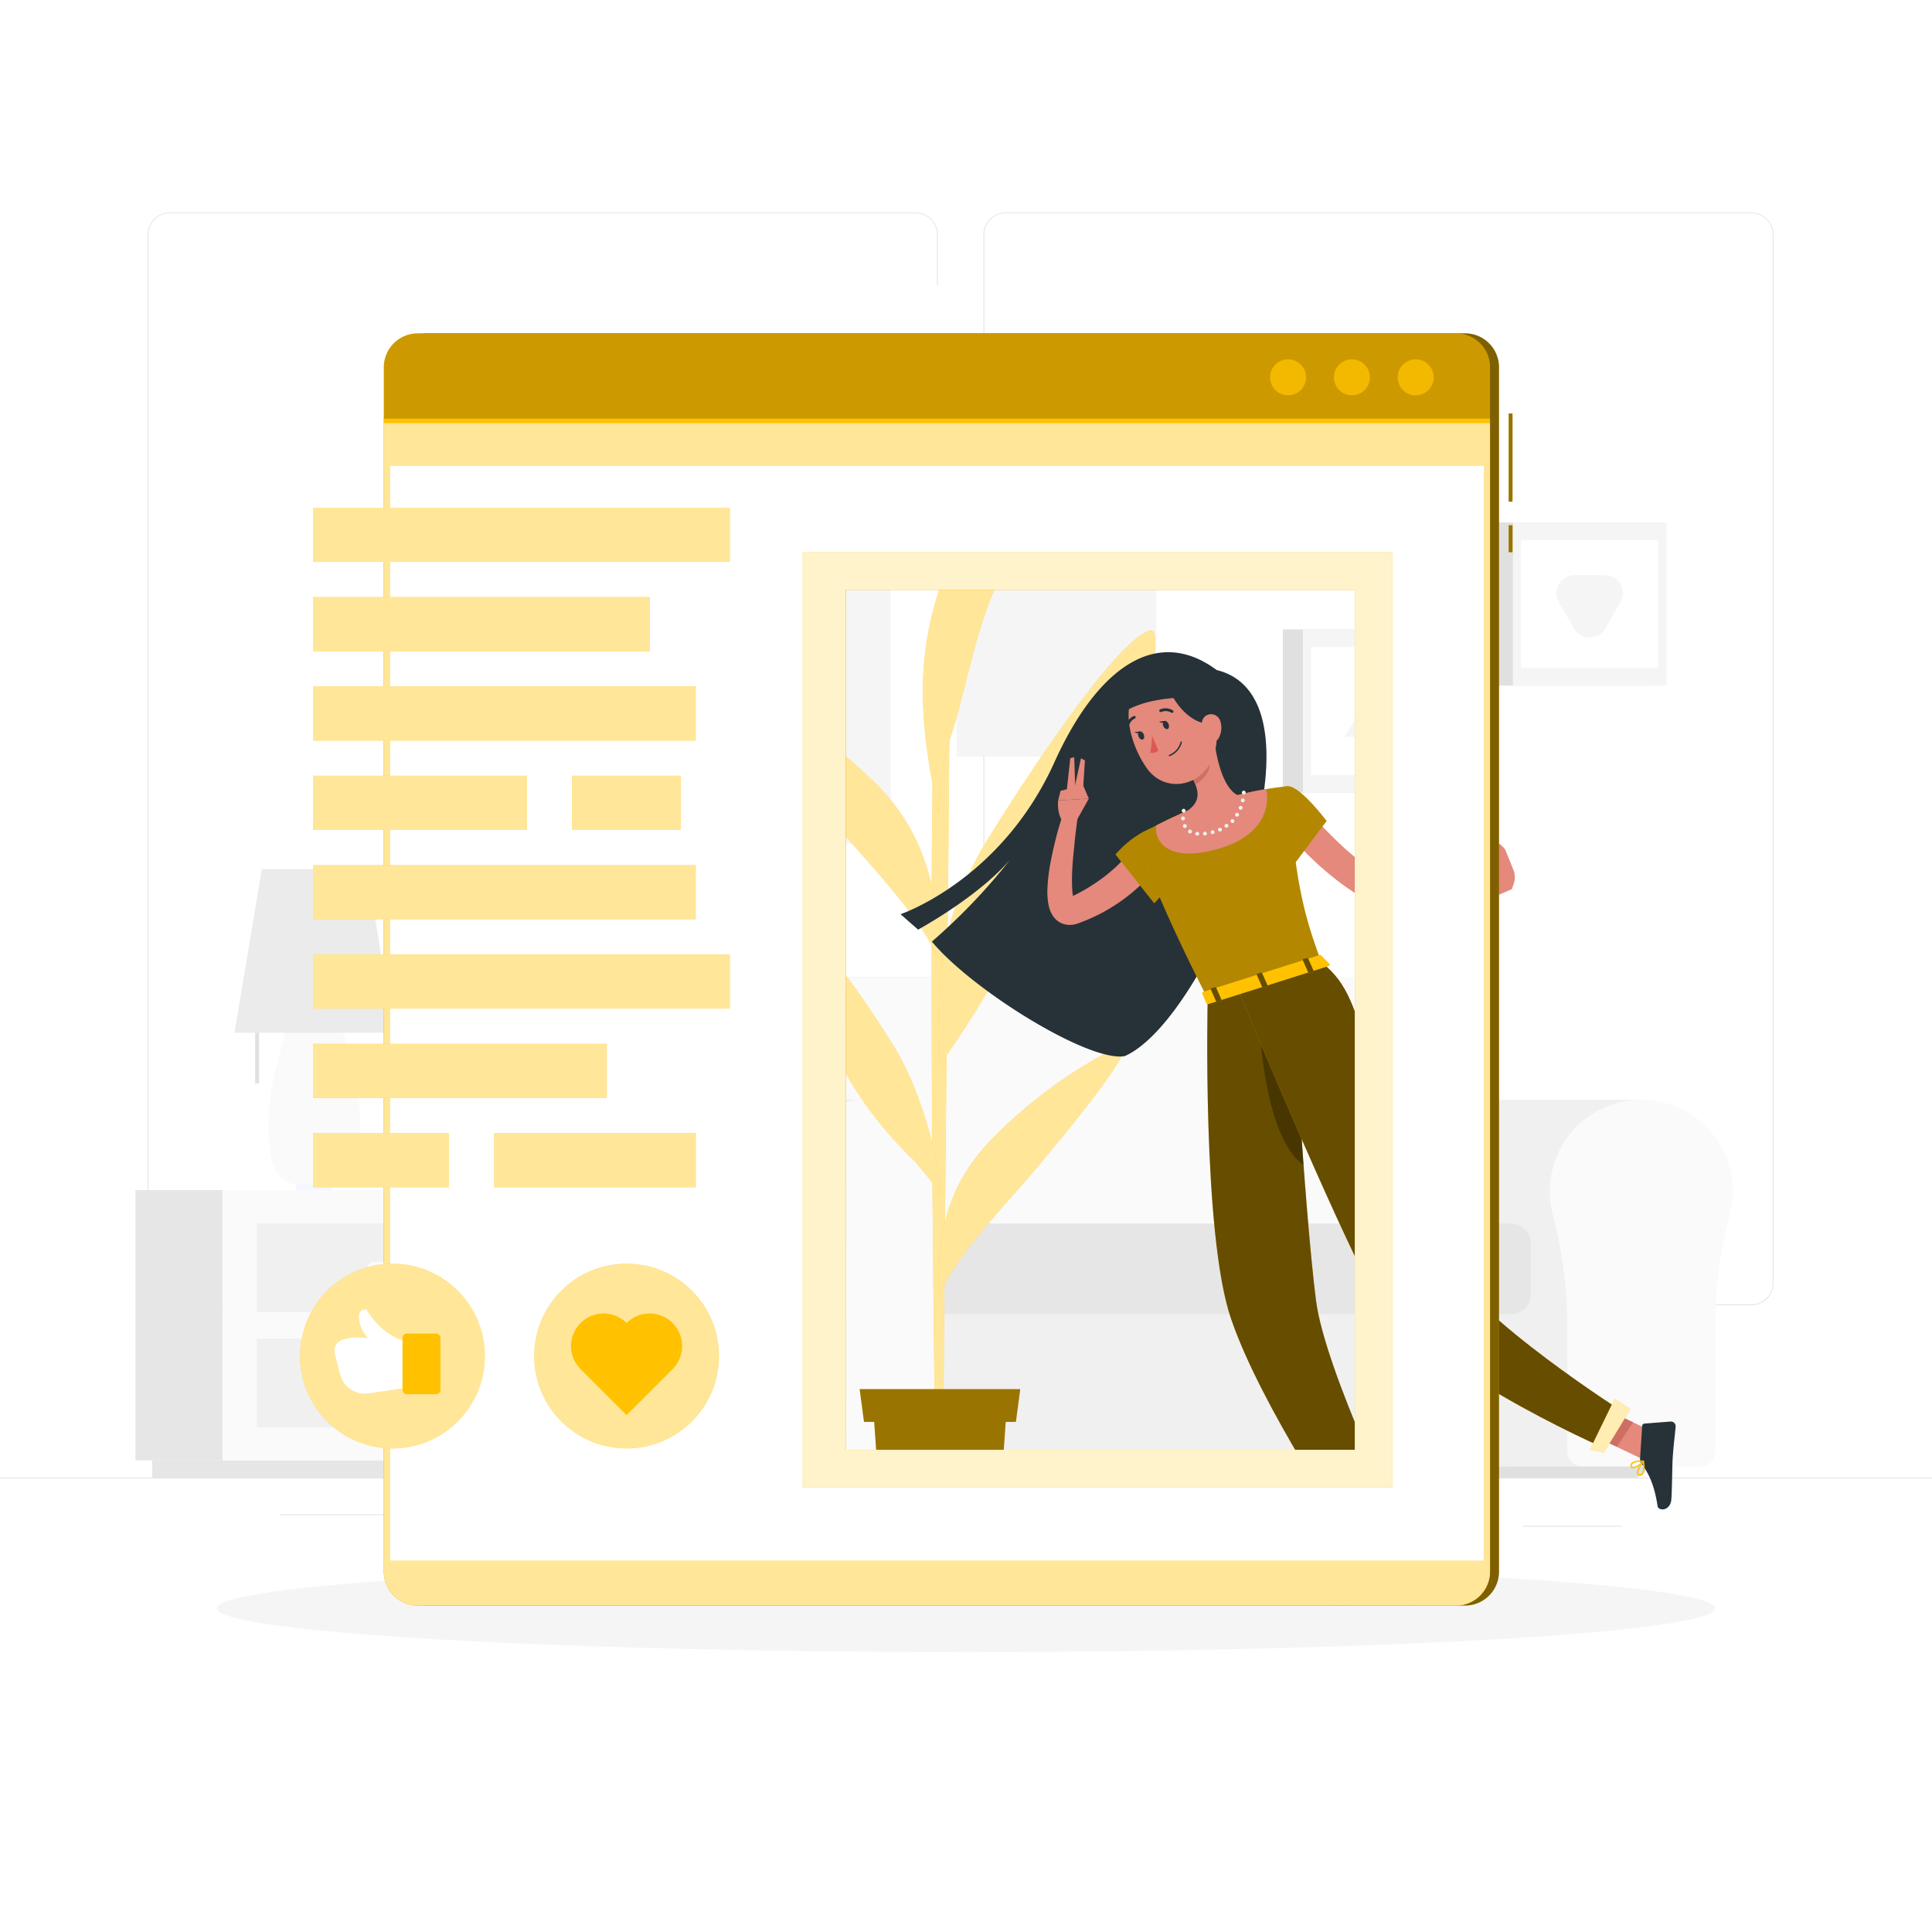 <svg class="animated" id="freepik_stories-blog-post" xmlns="http://www.w3.org/2000/svg" viewBox="0 0 500 500" version="1.1" xmlns:xlink="http://www.w3.org/1999/xlink" xmlns:svgjs="http://svgjs.com/svgjs"><style>svg#freepik_stories-blog-post:not(.animated) .animable {opacity: 0;}svg#freepik_stories-blog-post.animated #freepik--background-complete--inject-104 {animation: 1.5s Infinite  linear floating;animation-delay: 0s;}svg#freepik_stories-blog-post.animated #freepik--Plant--inject-104 {animation: 1.5s Infinite  linear heartbeat;animation-delay: 0s;}svg#freepik_stories-blog-post.animated #freepik--Character--inject-104 {animation: 1.5s Infinite  linear wind;animation-delay: 0s;}            @keyframes floating {                0% {                    opacity: 1;                    transform: translateY(0px);                }                50% {                    transform: translateY(-10px);                }                100% {                    opacity: 1;                    transform: translateY(0px);                }            }                    @keyframes heartbeat {                0% {                    transform: scale(1);                }                10% {                    transform: scale(1.1);                }                30% {                    transform: scale(1);                }                40% {                    transform: scale(1);                }                50% {                    transform: scale(1.1);                }                60% {                    transform: scale(1);                }                100% {                    transform: scale(1);                }            }                    @keyframes wind {                0% {                    transform: rotate( 0deg );                }                25% {                    transform: rotate( 1deg );                }                75% {                    transform: rotate( -1deg );                }            }        </style><g id="freepik--background-complete--inject-104" class="animable" style="transform-origin: 250px 225.35px;"><rect y="382.4" width="500" height="0.25" style="fill: rgb(230, 230, 230); transform-origin: 250px 382.525px;" id="eliw69nxjqene" class="animable"></rect><rect x="72.44" y="391.89" width="34.4" height="0.25" style="fill: rgb(230, 230, 230); transform-origin: 89.64px 392.015px;" id="eljova6objrh9" class="animable"></rect><rect x="287.94" y="393.67" width="10.28" height="0.25" style="fill: rgb(230, 230, 230); transform-origin: 293.08px 393.795px;" id="elamde6bhm2jd" class="animable"></rect><rect x="117.3" y="395.45" width="19.36" height="0.25" style="fill: rgb(230, 230, 230); transform-origin: 126.98px 395.575px;" id="elw2j2fpsefu" class="animable"></rect><rect x="394.11" y="394.86" width="25.68" height="0.25" style="fill: rgb(230, 230, 230); transform-origin: 406.95px 394.985px;" id="el84cl1wq9ux5" class="animable"></rect><rect x="359.06" y="391.31" width="17.54" height="0.25" style="fill: rgb(230, 230, 230); transform-origin: 367.83px 391.435px;" id="el4q8fu053wg3" class="animable"></rect><rect x="179.81" y="390.91" width="93.68" height="0.25" style="fill: rgb(230, 230, 230); transform-origin: 226.65px 391.035px;" id="elhi9zdexobge" class="animable"></rect><path d="M237,337.8H43.91a5.71,5.71,0,0,1-5.7-5.71V60.66A5.71,5.71,0,0,1,43.91,55H237a5.71,5.71,0,0,1,5.71,5.71V332.09A5.71,5.71,0,0,1,237,337.8ZM43.91,55.2a5.46,5.46,0,0,0-5.45,5.46V332.09a5.46,5.46,0,0,0,5.45,5.46H237a5.47,5.47,0,0,0,5.46-5.46V60.66A5.47,5.47,0,0,0,237,55.2Z" style="fill: rgb(230, 230, 230); transform-origin: 140.46px 196.4px;" id="elcmitlbedxxv" class="animable"></path><path d="M453.31,337.8H260.21a5.72,5.72,0,0,1-5.71-5.71V60.66A5.72,5.72,0,0,1,260.21,55h193.1A5.71,5.71,0,0,1,459,60.66V332.09A5.71,5.71,0,0,1,453.31,337.8ZM260.21,55.2a5.47,5.47,0,0,0-5.46,5.46V332.09a5.47,5.47,0,0,0,5.46,5.46h193.1a5.47,5.47,0,0,0,5.46-5.46V60.66a5.47,5.47,0,0,0-5.46-5.46Z" style="fill: rgb(230, 230, 230); transform-origin: 356.75px 196.4px;" id="el4i5o18sx6uo" class="animable"></path><path d="M343.82,284.61h0c-.55,0-1.1,0-1.66.05A23.68,23.68,0,0,0,321,314.44a118.6,118.6,0,0,1,3.71,30.84v30.28a4,4,0,0,0,4,4h96.11V284.61Z" style="fill: rgb(240, 240, 240); transform-origin: 372.502px 332.085px;" id="el3j12yj03cf4" class="animable"></path><path d="M448.43,308.28a23.67,23.67,0,0,0-47.29-1.54,23.37,23.37,0,0,0,.76,7.7,118.6,118.6,0,0,1,3.71,30.84v30.28a4,4,0,0,0,4,4h30.35a4,4,0,0,0,4-4V343.5a108.19,108.19,0,0,1,3.66-28.89A23.65,23.65,0,0,0,448.43,308.28Z" style="fill: rgb(250, 250, 250); transform-origin: 424.758px 332.084px;" id="eltwdsd59xdh" class="animable"></path><rect x="223.13" y="321.9" width="169.01" height="57.63" style="fill: rgb(240, 240, 240); transform-origin: 307.635px 350.715px;" id="elca26ak1cog" class="animable"></rect><path d="M169.75,252.86H332.12A17.92,17.92,0,0,1,350,270.78v64.15a0,0,0,0,1,0,0H151.83a0,0,0,0,1,0,0V270.78A17.92,17.92,0,0,1,169.75,252.86Z" style="fill: rgb(230, 230, 230); transform-origin: 250.915px 293.895px;" id="el2mctmx8nlsp" class="animable"></path><path d="M191.44,252.86h164.1a17.05,17.05,0,0,1,17.05,17.05v65a0,0,0,0,1,0,0H174.39a0,0,0,0,1,0,0v-65A17.05,17.05,0,0,1,191.44,252.86Z" style="fill: rgb(250, 250, 250); transform-origin: 273.49px 293.885px;" id="elhxs706vz1wo" class="animable"></path><path d="M228.78,316.64H391a5.2,5.2,0,0,1,5.2,5.2v13.07a5.2,5.2,0,0,1-5.2,5.2H228.78a1.55,1.55,0,0,1-1.55-1.55V318.19A1.55,1.55,0,0,1,228.78,316.64Z" style="fill: rgb(230, 230, 230); transform-origin: 311.715px 328.375px;" id="el9yut6mh87oa" class="animable"></path><path d="M143.32,284.61h0c-.55,0-1.1,0-1.66.05a23.68,23.68,0,0,0-21.2,29.77,118.6,118.6,0,0,1,3.71,30.84v30.28a4,4,0,0,0,4,4h96.11V284.61Z" style="fill: rgb(240, 240, 240); transform-origin: 171.964px 332.08px;" id="el3dvwzoml4hu" class="animable"></path><path d="M247.93,308.28a23.67,23.67,0,0,0-47.29-1.54,23.37,23.37,0,0,0,.76,7.7,118.6,118.6,0,0,1,3.71,30.84v30.28a4,4,0,0,0,4,4h30.35a4,4,0,0,0,4-4V343.5a108.19,108.19,0,0,1,3.66-28.89A23.65,23.65,0,0,0,247.93,308.28Z" style="fill: rgb(250, 250, 250); transform-origin: 224.258px 332.084px;" id="elytb8j8eva5" class="animable"></path><path d="M423.07,382.41H145a2.88,2.88,0,0,1-2.88-2.88H426A2.88,2.88,0,0,1,423.07,382.41Z" style="fill: rgb(224, 224, 224); transform-origin: 284.06px 380.97px;" id="elmuk8mfzz1pc" class="animable"></path><rect x="119.9" y="112.33" width="171.15" height="83.34" style="fill: rgb(224, 224, 224); transform-origin: 205.475px 154px;" id="eli04cjkmdi7r" class="animable"></rect><rect x="125.62" y="112.33" width="173.65" height="83.34" style="fill: rgb(245, 245, 245); transform-origin: 212.445px 154px;" id="el8nl2h7fglbj" class="animable"></rect><g id="elwy04a764mfl"><rect x="177.34" y="73.75" width="70.21" height="160.51" style="fill: rgb(255, 255, 255); transform-origin: 212.445px 154.005px; transform: rotate(90deg);" class="animable"></rect></g><g id="elerm8fgserti"><rect x="194.35" y="89.57" width="36.17" height="128.87" rx="11.81" style="fill: rgb(245, 245, 245); transform-origin: 212.435px 154.005px; transform: rotate(90deg);" class="animable"></rect></g><rect x="332.01" y="162.89" width="40.77" height="42.24" style="fill: rgb(224, 224, 224); transform-origin: 352.395px 184.01px;" id="elq9i4baxqfjb" class="animable"></rect><rect x="337.2" y="162.89" width="39.74" height="42.24" style="fill: rgb(245, 245, 245); transform-origin: 357.07px 184.01px;" id="el6mrp0hg5xsa" class="animable"></rect><g id="elj15qj4umnei"><rect x="339.28" y="167.47" width="35.59" height="33.08" style="fill: rgb(255, 255, 255); transform-origin: 357.075px 184.01px; transform: rotate(90deg);" class="animable"></rect></g><polygon points="357.07 175.02 348.02 190.69 366.12 190.69 357.07 175.02" style="fill: rgb(245, 245, 245); transform-origin: 357.07px 182.855px;" id="el54dg7otr2iv" class="animable"></polygon><rect x="386.34" y="135.2" width="40.77" height="42.24" style="fill: rgb(224, 224, 224); transform-origin: 406.725px 156.32px;" id="elaawbj9eh1wi" class="animable"></rect><rect x="391.54" y="135.2" width="39.74" height="42.24" style="fill: rgb(245, 245, 245); transform-origin: 411.41px 156.32px;" id="ellrkirdavs6" class="animable"></rect><g id="elgdqpdg58mn6"><rect x="393.61" y="139.78" width="35.59" height="33.08" style="fill: rgb(255, 255, 255); transform-origin: 411.405px 156.32px; transform: rotate(90deg);" class="animable"></rect></g><path d="M415.45,162.67l3.93-6.8a4.67,4.67,0,0,0-4.05-7h-7.85a4.67,4.67,0,0,0-4.05,7l3.93,6.8A4.67,4.67,0,0,0,415.45,162.67Z" style="fill: rgb(245, 245, 245); transform-origin: 411.405px 156.938px;" id="elncr8tc23n6c" class="animable"></path><rect x="35.05" y="308" width="22.57" height="69.97" style="fill: rgb(230, 230, 230); transform-origin: 46.335px 342.985px;" id="elm2w7s638ktj" class="animable"></rect><rect x="39.38" y="377.97" width="111.28" height="4.43" style="fill: rgb(230, 230, 230); transform-origin: 95.02px 380.185px;" id="elqfemec1f7g" class="animable"></rect><g id="elhc26hadhep5"><rect x="57.62" y="308" width="97.38" height="69.97" style="fill: rgb(250, 250, 250); transform-origin: 106.31px 342.985px; transform: rotate(180deg);" class="animable"></rect></g><g id="eljoirbo9a5y9"><rect x="66.49" y="316.61" width="79.64" height="22.95" style="fill: rgb(240, 240, 240); transform-origin: 106.31px 328.085px; transform: rotate(180deg);" class="animable"></rect></g><g id="eleytxy2ve12o"><rect x="66.49" y="346.41" width="79.64" height="22.95" style="fill: rgb(240, 240, 240); transform-origin: 106.31px 357.885px; transform: rotate(180deg);" class="animable"></rect></g><path d="M115.88,329.66H96.74a1.58,1.58,0,0,1-1.57-1.58h0a1.58,1.58,0,0,1,1.57-1.57h19.14a1.58,1.58,0,0,1,1.57,1.57h0A1.58,1.58,0,0,1,115.88,329.66Z" style="fill: rgb(250, 250, 250); transform-origin: 106.31px 328.085px;" id="elmrp6100mjn" class="animable"></path><path d="M115.88,359.45H96.74a1.57,1.57,0,0,1-1.57-1.57h0a1.57,1.57,0,0,1,1.57-1.57h19.14a1.57,1.57,0,0,1,1.57,1.57h0A1.57,1.57,0,0,1,115.88,359.45Z" style="fill: rgb(250, 250, 250); transform-origin: 106.31px 357.88px;" id="el8fnu24y4x5" class="animable"></path><path d="M87.86,256.67h-13c.37,12.6-5.38,19.72-5.38,34.55,0,13.34,3.26,15.84,11.89,15.84s11.89-2.5,11.89-15.84C93.24,276.39,87.48,269.27,87.86,256.67Z" style="fill: rgb(250, 250, 250); transform-origin: 81.37px 281.865px;" id="ell1aorvrb96" class="animable"></path><path d="M76.63,306.58h9.44a0,0,0,0,1,0,0v.8a.62.62,0,0,1-.62.62h-8.2a.62.62,0,0,1-.62-.62v-.8A0,0,0,0,1,76.63,306.58Z" style="fill: rgb(243, 247, 255); transform-origin: 81.35px 307.29px;" id="el3um65rltkf5" class="animable"></path><rect x="66.03" y="261.26" width="1" height="19.13" style="fill: rgb(224, 224, 224); transform-origin: 66.53px 270.825px;" id="ela9i2v741axb" class="animable"></rect><polygon points="102.01 267.28 60.68 267.28 67.77 224.92 94.93 224.92 102.01 267.28" style="fill: rgb(235, 235, 235); transform-origin: 81.345px 246.1px;" id="eln54p04dj7h" class="animable"></polygon></g><g id="freepik--Shadow--inject-104" class="animable" style="transform-origin: 250px 416.24px;"><ellipse cx="250" cy="416.24" rx="193.89" ry="11.32" style="fill: rgb(245, 245, 245); transform-origin: 250px 416.24px;" id="elong9bf0dsqk" class="animable"></ellipse></g><g id="freepik--Plant--inject-104" class="animable animator-active" style="transform-origin: 245.413px 254.464px;"><path d="M242.35,386.62c-.94-32.63-2.14-189.64-.26-206l3.75-4.09s-.09,4.69-.18,17.18c-.39,55.9-1.84,184.57-1.52,192.88Z" style="fill: rgb(255, 193, 0); transform-origin: 243.469px 281.575px;" id="elrbmaaazh2bk" class="animable"></path><g id="ely8pyfdl6orb"><path d="M242.35,386.62c-.94-32.63-2.14-189.64-.26-206l3.75-4.09s-.09,4.69-.18,17.18c-.39,55.9-1.84,184.57-1.52,192.88Z" style="fill: rgb(255, 255, 255); opacity: 0.6; transform-origin: 243.469px 281.575px;" class="animable"></path></g><path d="M257.66,293.8A123.67,123.67,0,0,1,289.12,271c8.63-4.22-14,23.34-22.86,33.61S246.5,326.23,243,335.82C242.3,316.28,246.74,304.67,257.66,293.8Z" style="fill: rgb(255, 193, 0); transform-origin: 266.988px 303.192px;" id="eltbnbuhcm9im" class="animable"></path><g id="elijpbq5zmoff"><path d="M257.66,293.8A123.67,123.67,0,0,1,289.12,271c8.63-4.22-14,23.34-22.86,33.61S246.5,326.23,243,335.82C242.3,316.28,246.74,304.67,257.66,293.8Z" style="fill: rgb(255, 255, 255); opacity: 0.6; transform-origin: 266.988px 303.192px;" class="animable"></path></g><path d="M242.91,210.39c-6.74-29.74-4.66-46.84,2.93-65.17,7.1-17.14,12.64-24.8,20.89-31.29,2.13-1.67-2.66,22.29-10,40.15-5.18,12.6-7.75,29-11.33,38.44C242.91,199,242.91,210.39,242.91,210.39Z" style="fill: rgb(255, 193, 0); transform-origin: 253.039px 162.119px;" id="elyrgff19ljno" class="animable"></path><g id="elstxmitliqmr"><path d="M242.91,210.39c-6.74-29.74-4.66-46.84,2.93-65.17,7.1-17.14,12.64-24.8,20.89-31.29,2.13-1.67-2.66,22.29-10,40.15-5.18,12.6-7.75,29-11.33,38.44C242.91,199,242.91,210.39,242.91,210.39Z" style="fill: rgb(255, 255, 255); opacity: 0.6; transform-origin: 253.039px 162.119px;" class="animable"></path></g><path d="M243.27,275.56c-.74-17.8-1.63-35,11.9-57.61,3.29-5.51,32.4-52,42.45-54.8,4.93-1.36-3.83,34.61-17.29,56.08-10.1,16.09-14.76,20.35-25.81,39.13C250.17,265.76,243.27,275.56,243.27,275.56Z" style="fill: rgb(255, 193, 0); transform-origin: 270.961px 219.336px;" id="el1su4tez4utij" class="animable"></path><g id="elxr7cqjr91z"><path d="M243.27,275.56c-.74-17.8-1.63-35,11.9-57.61,3.29-5.51,32.4-52,42.45-54.8,4.93-1.36-3.83,34.61-17.29,56.08-10.1,16.09-14.76,20.35-25.81,39.13C250.17,265.76,243.27,275.56,243.27,275.56Z" style="fill: rgb(255, 255, 255); opacity: 0.6; transform-origin: 270.961px 219.336px;" class="animable"></path></g><path d="M225.89,202.05c-11.88-11.46-23.53-19-32.16-22.81s14.09,24.7,25,37.08,20.91,23.12,25.19,34.14C242.69,226.85,237.78,213.52,225.89,202.05Z" style="fill: rgb(255, 193, 0); transform-origin: 217.868px 214.676px;" id="elwdr4foipeq" class="animable"></path><g id="el2n2ck9srawg"><path d="M225.89,202.05c-11.88-11.46-23.53-19-32.16-22.81s14.09,24.7,25,37.08,20.91,23.12,25.19,34.14C242.69,226.85,237.78,213.52,225.89,202.05Z" style="fill: rgb(255, 255, 255); opacity: 0.6; transform-origin: 217.868px 214.676px;" class="animable"></path></g><path d="M243.93,309.32C242,295.91,237.6,280.6,230.85,270s-17.14-26.76-25.74-31.13c-2.06-1.05,9.31,31.7,14.82,40.76a98.76,98.76,0,0,0,16.31,20.39C237.7,301.53,243.93,309.32,243.93,309.32Z" style="fill: rgb(255, 193, 0); transform-origin: 224.397px 274.083px;" id="eledjy8ktrfs" class="animable"></path><g id="elqoyqfd2plqi"><path d="M243.93,309.32C242,295.91,237.6,280.6,230.85,270s-17.14-26.76-25.74-31.13c-2.06-1.05,9.31,31.7,14.82,40.76a98.76,98.76,0,0,0,16.31,20.39C237.7,301.53,243.93,309.32,243.93,309.32Z" style="fill: rgb(255, 255, 255); opacity: 0.6; transform-origin: 224.397px 274.083px;" class="animable"></path></g><polygon points="258.38 395.08 228.14 395.08 225.86 362.5 260.66 362.5 258.38 395.08" style="fill: rgb(255, 193, 0); transform-origin: 243.26px 378.79px;" id="elm875bslgeqd" class="animable"></polygon><polygon points="262.91 367.99 223.61 367.99 222.48 359.5 264.04 359.5 262.91 367.99" style="fill: rgb(255, 193, 0); transform-origin: 243.26px 363.745px;" id="elrss0ugrtyta" class="animable"></polygon><g id="elg4fvh8ygfke"><g style="opacity: 0.4; transform-origin: 243.26px 377.29px;" class="animable"><polygon points="258.38 395.08 228.14 395.08 225.86 362.5 260.66 362.5 258.38 395.08" id="elecdyzd9nt8d" class="animable" style="transform-origin: 243.26px 378.79px;"></polygon><polygon points="262.91 367.99 223.61 367.99 222.48 359.5 264.04 359.5 262.91 367.99" id="elpyjfdlhxtak" class="animable" style="transform-origin: 243.26px 363.745px;"></polygon></g></g></g><g id="freepik--Character--inject-104" class="animable" style="transform-origin: 333.361px 292.15px;"><path d="M291.08,273.32c-9.3,1.67-39.64-17.21-49.91-29.64a154.09,154.09,0,0,0,20.16-21.09c-6.66,7.63-17.36,14.4-23.71,18-2.87-2.48-4.55-4-4.55-4s26-8.71,39.82-39.34c10.53-23.31,25.83-35.82,42-23.84C346.33,181.11,313,263.73,291.08,273.32Z" style="fill: rgb(38, 50, 56); transform-origin: 280.415px 221.107px;" id="elz5y2wcs9y6e" class="animable"></path><path d="M300.45,223c-.25.37-.4.59-.6.85l-.55.74c-.38.48-.76.93-1.15,1.38-.79.9-1.59,1.76-2.43,2.58a50.4,50.4,0,0,1-5.4,4.51,48.9,48.9,0,0,1-6,3.64c-1.06.51-2.11,1-3.2,1.45l-1.63.64-.43.17c-.26.08-.48.16-.77.23a5.76,5.76,0,0,1-2,.15,5.27,5.27,0,0,1-2.32-.82,5.58,5.58,0,0,1-1.49-1.51,7.73,7.73,0,0,1-1.07-2.6,17,17,0,0,1-.35-4,44.42,44.42,0,0,1,.76-6.89c.41-2.21.89-4.37,1.43-6.51s1.16-4.24,1.89-6.36l3.75.91c-.27,2.1-.57,4.23-.77,6.35s-.45,4.22-.57,6.31a49.11,49.11,0,0,0-.05,6.05,10.68,10.68,0,0,0,.4,2.45c.09.29.22.48.18.37a1,1,0,0,0-.35-.36,1.73,1.73,0,0,0-.8-.31,1.3,1.3,0,0,0-.4,0s0,0,0,0l.32-.15,1.34-.65c.9-.43,1.76-.93,2.63-1.4a55.38,55.38,0,0,0,4.95-3.31,46.39,46.39,0,0,0,4.45-3.94c.71-.68,1.38-1.4,2-2.13.31-.37.63-.74.92-1.11l.44-.55.36-.46Z" style="fill: rgb(228, 137, 123); transform-origin: 285.751px 225.009px;" id="elsfbgbiobk6" class="animable"></path><path d="M278.55,212.48l3.23-5.79-7.94.48s-.5,3.76,1.68,6.06Z" style="fill: rgb(228, 137, 123); transform-origin: 277.785px 209.96px;" id="eldqre9pt6e4k" class="animable"></path><path d="M302.5,213.39c-7.84.31-13.8,7.76-13.8,7.76l10,12.6s7.5-7.56,8.18-11.71C307.61,217.71,307.22,213.2,302.5,213.39Z" style="fill: rgb(255, 193, 0); transform-origin: 297.934px 223.567px;" id="elei7n3btfoqk" class="animable"></path><g id="ela56cg79bej9"><path d="M302.5,213.39c-7.84.31-13.8,7.76-13.8,7.76l10,12.6s7.5-7.56,8.18-11.71C307.61,217.71,307.22,213.2,302.5,213.39Z" style="opacity: 0.3; transform-origin: 297.934px 223.567px;" class="animable"></path></g><polygon points="280.3 203.21 274.48 204.66 273.84 207.17 281.78 206.69 280.3 203.21" style="fill: rgb(228, 137, 123); transform-origin: 277.81px 205.19px;" id="elcqf8s5z1fkf" class="animable"></polygon><polygon points="279.75 196.25 280.78 196.79 280.31 204.08 278.01 204.24 279.75 196.25" style="fill: rgb(228, 137, 123); transform-origin: 279.395px 200.245px;" id="el0c4a4lhwmnwi" class="animable"></polygon><polygon points="278 195.97 276.99 196.21 276.03 204.95 278.3 204.37 278 195.97" style="fill: rgb(228, 137, 123); transform-origin: 277.165px 200.46px;" id="el592jo224c1h" class="animable"></polygon><path d="M295.23,215.76s-3.07,2.31,17.32,42.7L342,249.13c-4.29-11.83-6.65-19.23-8.7-45.66a91.31,91.31,0,0,0-13,2.31A97.93,97.93,0,0,0,306.91,210C301.33,212.36,295.23,215.76,295.23,215.76Z" style="fill: rgb(255, 193, 0); transform-origin: 318.533px 230.965px;" id="el2gk1ad9i3g1" class="animable"></path><g id="el8187zemzqza"><path d="M295.23,215.76s-3.07,2.31,17.32,42.7L342,249.13c-4.29-11.83-6.65-19.23-8.7-45.66a91.31,91.31,0,0,0-13,2.31A97.93,97.93,0,0,0,306.91,210C301.33,212.36,295.23,215.76,295.23,215.76Z" style="opacity: 0.3; transform-origin: 318.533px 230.965px;" class="animable"></path></g><polygon points="364.09 407.93 356.74 408.64 349.09 391.14 356.44 390.43 364.09 407.93" style="fill: rgb(228, 137, 123); transform-origin: 356.59px 399.535px;" id="elzoj2ef3haq" class="animable"></polygon><polygon points="349.09 391.15 353.03 400.17 360.7 400.17 356.45 390.43 349.09 391.15" style="fill: rgb(206, 111, 100); transform-origin: 354.895px 395.3px;" id="ellpzuxubi4xh" class="animable"></polygon><polygon points="430.41 371.81 426.22 378.17 410.16 370.5 414.36 364.15 430.41 371.81" style="fill: rgb(228, 137, 123); transform-origin: 420.285px 371.16px;" id="elyl5le5mqsgd" class="animable"></polygon><polygon points="414.36 364.15 410.17 370.5 418.45 374.45 422.64 368.1 414.36 364.15" style="fill: rgb(206, 111, 100); transform-origin: 416.405px 369.3px;" id="elvkmsre530k" class="animable"></polygon><path d="M312.55,258.46s-1.48,60.73,6,82.71c7.77,22.86,30.66,56.38,30.66,56.38l14.27-.69s-20.58-42.12-22.9-60.31c-3.18-25.08-6.44-84.92-6.44-84.92Z" style="fill: rgb(255, 193, 0); transform-origin: 337.955px 324.59px;" id="elsjbafew8b9f" class="animable"></path><g id="elb0jlpvggwx"><path d="M312.55,258.46s-1.48,60.73,6,82.71c7.77,22.86,30.66,56.38,30.66,56.38l14.27-.69s-20.58-42.12-22.9-60.31c-3.18-25.08-6.44-84.92-6.44-84.92Z" style="opacity: 0.6; transform-origin: 337.955px 324.59px;" class="animable"></path></g><g id="elwnpq9dex4q"><path d="M336.58,290.74l-10.5-24s1.21,27.67,11.28,34.79C337.09,297.93,336.83,294.3,336.58,290.74Z" style="opacity: 0.3; transform-origin: 331.72px 284.135px;" class="animable"></path></g><path d="M320.34,256s20,48.47,33.22,75.16c10.7,21.55,61.8,43.69,61.8,43.69l5.36-9s-39.09-24.8-46.48-39.42c-23.65-46.79-18.61-67.13-32.21-77.3Z" style="fill: rgb(255, 193, 0); transform-origin: 370.53px 311.99px;" id="elclobjtdbze4" class="animable"></path><g id="elf5ece7nxa68"><path d="M320.34,256s20,48.47,33.22,75.16c10.7,21.55,61.8,43.69,61.8,43.69l5.36-9s-39.09-24.8-46.48-39.42c-23.65-46.79-18.61-67.13-32.21-77.3Z" style="opacity: 0.6; transform-origin: 370.53px 311.99px;" class="animable"></path></g><path d="M424.45,377.48,425,369a.62.62,0,0,1,.56-.58l6.82-.53a1.22,1.22,0,0,1,1.27,1.3c-.25,3-.51,4.4-.76,8.15-.14,2.31-.13,7.44-.34,10.62s-3.37,3.16-3.57,1.81c-.9-6-2.59-8.83-4.14-10.94A2,2,0,0,1,424.45,377.48Z" style="fill: rgb(38, 50, 56); transform-origin: 429.048px 379.26px;" id="elz2hz6u8ge9" class="animable"></path><path d="M355.76,406.37h9a.76.76,0,0,1,.72.55l2,7.14a1.11,1.11,0,0,1-1.1,1.43c-3.16-.05-4.7-.23-8.67-.23-2.44,0-8.76.25-12.13.25s-4-3.34-2.62-3.64c6.12-1.35,9.65-3.22,11.53-5A1.87,1.87,0,0,1,355.76,406.37Z" style="fill: rgb(38, 50, 56); transform-origin: 354.902px 410.94px;" id="elb2ccub1w9zo" class="animable"></path><path d="M314.2,191.13c.52,4.58,2.17,12.73,6.09,14.65,0,0,.21,4.74-7.79,7.28-8.8,2.78-5.59-3-5.59-3,4.44-2.67,3.19-6.19,1.29-9.27Z" style="fill: rgb(228, 137, 123); transform-origin: 313.315px 202.473px;" id="el3r21r2k6ab7" class="animable"></path><path d="M299.31,213.6c2.18-1.12,4.95-2.47,7.6-3.58a98.38,98.38,0,0,1,13.38-4.24c2.58-.68,5.18-1.19,7.37-1.54.47,1.45,2,11.92-13.64,15.79C300.32,223.43,298.59,215.86,299.31,213.6Z" style="fill: rgb(228, 137, 123); transform-origin: 313.552px 212.567px;" id="el1jsa7u643jl" class="animable"></path><path d="M306.34,210.31a.54.54,0,0,1-.36-.14.52.52,0,0,1-.14-.36.5.5,0,0,1,.14-.35.52.52,0,0,1,.71,0,.51.51,0,0,1,.15.35.53.53,0,0,1-.15.36A.5.5,0,0,1,306.34,210.31Z" style="fill: rgb(240, 240, 240); transform-origin: 306.34px 209.815px;" id="eluih3fg8ay7" class="animable"></path><path d="M309.8,216.28a.51.51,0,0,1-.45-.56h0a.5.5,0,0,1,.55-.44h0a.5.5,0,0,1,.45.55h0a.51.51,0,0,1-.5.45h-.05Zm1.55-.48a.51.51,0,0,1,.44-.56h0a.5.5,0,0,1,.55.44h0a.49.49,0,0,1-.44.56h0A.51.51,0,0,1,311.35,215.8Zm2-.3a.5.5,0,0,1,.35-.61h0a.49.49,0,0,1,.61.36h0a.5.5,0,0,1-.35.61h-.13A.5.5,0,0,1,313.33,215.5Zm-5.63.12a.49.49,0,0,1-.18-.68h0a.51.51,0,0,1,.69-.18h0a.5.5,0,0,1,.17.69h0a.49.49,0,0,1-.43.24h0A.47.47,0,0,1,307.7,215.62Zm7.54-.7a.5.5,0,0,1,.26-.66h0a.5.5,0,0,1,.66.26h0a.51.51,0,0,1-.26.66h0a.45.45,0,0,1-.2,0h0A.5.5,0,0,1,315.24,214.92ZM317,214a.5.5,0,0,1,.13-.7h0a.5.5,0,0,1,.69.13h0a.49.49,0,0,1-.12.69h0a.52.52,0,0,1-.29.09h0A.49.49,0,0,1,317,214ZM306.18,214h0a.5.5,0,0,1,.24-.67h0a.49.49,0,0,1,.66.23h0a.5.5,0,0,1-.23.67h0a.54.54,0,0,1-.21.05h0A.5.5,0,0,1,306.18,214Zm12.43-1.16a.49.49,0,0,1,0-.7h0a.48.48,0,0,1,.7,0h0a.5.5,0,0,1,0,.71h0a.5.5,0,0,1-.37.16h0A.51.51,0,0,1,318.61,212.8Zm-12.94-1a.5.5,0,0,1,.47-.53h0a.51.51,0,0,1,.53.48h0a.5.5,0,0,1-.48.52h0A.5.5,0,0,1,305.67,211.83Zm14.23-.56a.5.5,0,0,1-.17-.69h0a.51.51,0,0,1,.69-.16h0a.51.51,0,0,1,.17.69h0a.52.52,0,0,1-.43.24h0A.5.5,0,0,1,319.9,211.27Zm1-1.76a.49.49,0,0,1-.29-.64h0a.49.49,0,0,1,.64-.29h0a.5.5,0,0,1,.29.65h0a.49.49,0,0,1-.47.32h0A.38.38,0,0,1,320.86,209.51Zm.63-1.89a.52.52,0,0,1-.39-.6h0a.5.5,0,0,1,.6-.38h0a.49.49,0,0,1,.38.59h0a.51.51,0,0,1-.49.4h-.1Z" style="fill: rgb(240, 240, 240); transform-origin: 313.901px 211.459px;" id="elekp3pesadbf" class="animable"></path><path d="M321.89,205.61a.48.48,0,0,1-.5-.5.5.5,0,0,1,.14-.35.57.57,0,0,1,.16-.11.53.53,0,0,1,.55.11.51.51,0,0,1,.15.35.55.55,0,0,1-.15.36.54.54,0,0,1-.16.1A.46.46,0,0,1,321.89,205.61Z" style="fill: rgb(240, 240, 240); transform-origin: 321.89px 205.113px;" id="elguge89ub1ct" class="animable"></path><path d="M311.75,195.06l-3.55,5.68a13.79,13.79,0,0,1,1.17,2.25c1.75-.85,4-3.36,3.58-5.35A8,8,0,0,0,311.75,195.06Z" style="fill: rgb(206, 111, 100); transform-origin: 310.601px 199.025px;" id="elh6z4no30hk6" class="animable"></path><path d="M312.12,181c2.51,7.12,3.73,10.08,1.73,15.13-3,7.59-12.3,9.13-16.89,2.9-4.13-5.6-7.55-16.31-1.93-21.95A10.3,10.3,0,0,1,312.12,181Z" style="fill: rgb(228, 137, 123); transform-origin: 303.466px 188.453px;" id="els5io8rnan6" class="animable"></path><path d="M301.74,173.42c-1.57,2.42,4.82,16.42,14.19,13.63,4.69-1.4,3.11-4.53.35-7.31a21.31,21.31,0,0,0-12.3-6Z" style="fill: rgb(38, 50, 56); transform-origin: 310.21px 180.418px;" id="elgf81d2lp2s9" class="animable"></path><path d="M302.1,173.82c-2.76-.27-11.93,1.42-11.53,10.74,0,0,3.81-3.42,14.43-4Z" style="fill: rgb(38, 50, 56); transform-origin: 297.779px 179.177px;" id="el0osbrx1z5joq" class="animable"></path><path d="M315.85,186.75a5.5,5.5,0,0,1-.42,4.2c-.92,1.7-2.77,1.2-3.67-.39-.81-1.44-1.3-4.06.18-5.23A2.49,2.49,0,0,1,315.85,186.75Z" style="fill: rgb(228, 137, 123); transform-origin: 313.537px 188.424px;" id="eli0d7iv4xhzo" class="animable"></path><path d="M341.92,247.26l2.16,2.22c.17.17,0,.46-.34.57l-30.91,9.78c-.27.08-.53,0-.6-.14l-1.1-2.56c-.08-.17.11-.4.4-.49l29.84-9.44A.56.56,0,0,1,341.92,247.26Z" style="fill: rgb(255, 193, 0); transform-origin: 327.629px 253.508px;" id="el9iatwn1plp6" class="animable"></path><path d="M302.41,187.35c.24.57.13,1.15-.23,1.31s-.87-.18-1.11-.74-.13-1.15.24-1.31S302.17,186.78,302.41,187.35Z" style="fill: rgb(38, 50, 56); transform-origin: 301.74px 187.635px;" id="ely009t0g3mxd" class="animable"></path><path d="M296,190.06c.24.56.14,1.15-.23,1.31s-.87-.18-1.11-.74-.13-1.15.24-1.31S295.78,189.49,296,190.06Z" style="fill: rgb(38, 50, 56); transform-origin: 295.331px 190.345px;" id="el12830kp4brh9" class="animable"></path><path d="M295.1,189.28l-1.53.19S294.72,190.23,295.1,189.28Z" style="fill: rgb(38, 50, 56); transform-origin: 294.335px 189.519px;" id="elc7y27gnygo" class="animable"></path><path d="M298.12,190.31a16.73,16.73,0,0,1-.48,4.47,2.62,2.62,0,0,0,2.17-.48Z" style="fill: rgb(222, 87, 83); transform-origin: 298.725px 192.577px;" id="elajajn7m1yit" class="animable"></path><path d="M302.67,195.7a.17.17,0,0,1-.16-.11.18.18,0,0,1,.09-.24,4.85,4.85,0,0,0,2.91-3.3.17.17,0,0,1,.21-.14.18.18,0,0,1,.15.21,5.19,5.19,0,0,1-3.13,3.56Z" style="fill: rgb(38, 50, 56); transform-origin: 304.183px 193.802px;" id="elo60k9q5b2p" class="animable"></path><path d="M303.32,184.5a.31.31,0,0,1-.18-.05,2.84,2.84,0,0,0-2.59-.2.36.36,0,1,1-.33-.65,3.57,3.57,0,0,1,3.28.23.36.36,0,0,1,.13.49A.33.33,0,0,1,303.32,184.5Z" style="fill: rgb(38, 50, 56); transform-origin: 301.849px 183.903px;" id="elqe8lgmefhvk" class="animable"></path><path d="M291.73,188.37h-.06a.36.36,0,0,1-.29-.42,3.57,3.57,0,0,1,2-2.64.36.36,0,1,1,.28.66,2.86,2.86,0,0,0-1.53,2.11A.37.37,0,0,1,291.73,188.37Z" style="fill: rgb(38, 50, 56); transform-origin: 292.642px 186.82px;" id="el21uuzeji6va" class="animable"></path><path d="M339,210.28c.72.85,1.6,1.81,2.42,2.72s1.71,1.81,2.59,2.69c1.75,1.78,3.55,3.51,5.44,5.12s3.8,3.18,5.8,4.58c.49.37,1,.68,1.52,1s1,.67,1.53,1,1.07.65,1.54.9l.64.33.7.28a17.9,17.9,0,0,0,3.11.82,29.44,29.44,0,0,0,3.45.33,48.82,48.82,0,0,0,7.29-.38,71.26,71.26,0,0,0,7.43-1.28c2.47-.51,5-1.18,7.36-1.87l1.43,3.58a75.76,75.76,0,0,1-7.46,3,77.24,77.24,0,0,1-7.79,2.19,47.85,47.85,0,0,1-8.23,1.13,26.5,26.5,0,0,1-8.83-1l-1.13-.4-1.12-.5c-.7-.33-1.26-.65-1.89-1s-1.23-.66-1.82-1-1.21-.69-1.78-1.07a66.8,66.8,0,0,1-6.67-4.8c-2.11-1.72-4.13-3.54-6.06-5.44q-1.44-1.44-2.82-2.94c-.93-1-1.79-2-2.72-3.15Z" style="fill: rgb(228, 137, 123); transform-origin: 362.09px 223.371px;" id="el6tnuso8j22c" class="animable"></path><path d="M424.44,381.86a1.55,1.55,0,0,1-.29,0,.59.59,0,0,1-.48-.39c-.35-.91,1.29-3.12,1.48-3.37a.17.17,0,0,1,.18-.06.17.17,0,0,1,.14.14c.17,1,.35,2.78-.35,3.45A.93.93,0,0,1,424.44,381.86Zm.74-3.22c-.63.9-1.36,2.19-1.18,2.67,0,.06.07.13.22.16a.68.68,0,0,0,.65-.14C425.25,381,425.36,380,425.18,378.64Z" style="fill: rgb(255, 193, 0); transform-origin: 424.623px 379.95px;" id="elbutsl7jcm5c" class="animable"></path><path d="M422.63,380a.78.78,0,0,1-.22,0,.64.64,0,0,1-.46-.64.93.93,0,0,1,.29-.75c.78-.77,3-.64,3.06-.64a.21.21,0,0,1,.15.1.17.17,0,0,1,0,.18A4.79,4.79,0,0,1,422.63,380Zm2.24-1.7a4,4,0,0,0-2.38.55.6.6,0,0,0-.18.47c0,.23.11.29.19.31.52.14,1.81-.64,2.43-1.33Z" style="fill: rgb(255, 193, 0); transform-origin: 423.711px 378.985px;" id="elx9fitq29hoi" class="animable"></path><path d="M351.76,407.86a3,3,0,0,1-1.76-.42,1.09,1.09,0,0,1-.46-.87.51.51,0,0,1,.22-.49c.83-.55,3.9.84,4.51,1.13a.17.17,0,0,1,.1.18.19.19,0,0,1-.14.16A11.8,11.8,0,0,1,351.76,407.86Zm-1.44-1.56a.65.65,0,0,0-.35.08.16.16,0,0,0-.07.17.73.73,0,0,0,.31.6c.71.54,2.41.34,3.39.16A11,11,0,0,0,350.32,406.3Z" style="fill: rgb(255, 193, 0); transform-origin: 351.954px 406.91px;" id="eleq6jjlr4n7" class="animable"></path><path d="M354.19,407.55h-.07c-1-.42-3.07-2.06-3-2.92,0-.18.15-.42.62-.47,1.79-.23,2.55,3,2.59,3.18a.18.18,0,0,1-.18.22Zm-2.25-3.05h-.12c-.19,0-.29.07-.3.16-.07.5,1.35,1.8,2.39,2.37C353.67,406.25,353,404.5,351.94,404.5Z" style="fill: rgb(255, 193, 0); transform-origin: 352.726px 405.854px;" id="eltrvb915qegh" class="animable"></path><path d="M391.67,225.11l-2.16-5.34-3.62,6.84s2.22,3.77,5.37,3.49l.49-1.39A5.13,5.13,0,0,0,391.67,225.11Z" style="fill: rgb(228, 137, 123); transform-origin: 388.964px 224.942px;" id="elugo9iminz3d" class="animable"></path><path d="M301.48,186.57l-1.52.19S301.11,187.52,301.48,186.57Z" style="fill: rgb(38, 50, 56); transform-origin: 300.72px 186.809px;" id="elq9nn15m9qms" class="animable"></path><polygon points="364.49 397.28 347.46 398.18 345 393.46 363.48 392.85 364.49 397.28" style="fill: rgb(255, 193, 0); transform-origin: 354.745px 395.515px;" id="elw9k256r2po" class="animable"></polygon><g id="elmxgabiunldi"><polygon points="364.49 397.28 347.46 398.18 345 393.46 363.48 392.85 364.49 397.28" style="fill: rgb(255, 255, 255); opacity: 0.7; transform-origin: 354.745px 395.515px;" class="animable"></polygon></g><polygon points="421.95 364.67 415.08 375.94 411.46 375.19 417.9 361.96 421.95 364.67" style="fill: rgb(255, 193, 0); transform-origin: 416.705px 368.95px;" id="elzbmuj60dbil" class="animable"></polygon><g id="elc9n6di54r4g"><polygon points="421.95 364.67 415.08 375.94 411.46 375.19 417.9 361.96 421.95 364.67" style="fill: rgb(255, 255, 255); opacity: 0.7; transform-origin: 416.705px 368.95px;" class="animable"></polygon></g><path d="M339,251.87l.8-.25c.16-.05.25-.17.21-.27L338.52,248c0-.1-.21-.13-.37-.08l-.8.25c-.16,0-.25.17-.21.27l1.46,3.31C338.64,251.88,338.81,251.92,339,251.87Z" style="fill: rgb(255, 193, 0); transform-origin: 338.575px 249.894px;" id="eltopm9jx65nm" class="animable"></path><path d="M315.16,259.4l.8-.25c.16,0,.26-.17.22-.27l-1.46-3.31c-.05-.1-.21-.13-.37-.08l-.8.25c-.16,0-.25.17-.21.27l1.46,3.31C314.84,259.41,315,259.45,315.16,259.4Z" style="fill: rgb(255, 193, 0); transform-origin: 314.76px 257.444px;" id="elrt7nyavmdh" class="animable"></path><path d="M327.07,255.64l.8-.26c.15,0,.25-.17.21-.27l-1.46-3.3c0-.1-.21-.14-.37-.09l-.8.25c-.16.05-.25.18-.21.27l1.46,3.31C326.74,255.65,326.91,255.69,327.07,255.64Z" style="fill: rgb(255, 193, 0); transform-origin: 326.66px 253.68px;" id="elr9fzz17n3c" class="animable"></path><g id="elk2j11rbbzve"><path d="M339,251.87l.8-.25c.16-.05.25-.17.21-.27L338.52,248c0-.1-.21-.13-.37-.08l-.8.25c-.16,0-.25.17-.21.27l1.46,3.31C338.64,251.88,338.81,251.92,339,251.87Z" style="opacity: 0.6; transform-origin: 338.575px 249.894px;" class="animable"></path></g><g id="elrs7axlu9j6p"><path d="M315.16,259.4l.8-.25c.16,0,.26-.17.22-.27l-1.46-3.31c-.05-.1-.21-.13-.37-.08l-.8.25c-.16,0-.25.17-.21.27l1.46,3.31C314.84,259.41,315,259.45,315.16,259.4Z" style="opacity: 0.6; transform-origin: 314.76px 257.444px;" class="animable"></path></g><g id="eli0ty6ac7ut"><path d="M327.07,255.64l.8-.26c.15,0,.25-.17.21-.27l-1.46-3.3c0-.1-.21-.14-.37-.09l-.8.25c-.16.05-.25.18-.21.27l1.46,3.31C326.74,255.65,326.91,255.69,327.07,255.64Z" style="opacity: 0.6; transform-origin: 326.66px 253.68px;" class="animable"></path></g><path d="M333.33,203.47c3.23,0,10,9,10,9l-8.87,11.82s-5.66-7.38-5.63-11.59C328.87,208.33,329.63,203.51,333.33,203.47Z" style="fill: rgb(255, 193, 0); transform-origin: 336.08px 213.88px;" id="ellh12xkpol5" class="animable"></path><g id="el30fobb00nrw"><path d="M333.33,203.47c3.23,0,10,9,10,9l-8.87,11.82s-5.66-7.38-5.63-11.59C328.87,208.33,329.63,203.51,333.33,203.47Z" style="opacity: 0.3; transform-origin: 336.08px 213.88px;" class="animable"></path></g><path d="M386.54,219.49l-.08,5.38a1.2,1.2,0,0,0,.22.69l1.95,2.73.88-8.52-1-1.05A1.16,1.16,0,0,0,386.54,219.49Z" style="fill: rgb(228, 137, 123); transform-origin: 387.985px 223.339px;" id="ela87n6i38mzd" class="animable"></path></g><g id="freepik--blog-post--inject-104" class="animable" style="transform-origin: 232.743px 250.89px;"><path d="M214.67,142.92v242h148.9v-242Zm136,232.3H218.82V152.61H350.65Z" style="fill: rgb(255, 193, 0); transform-origin: 289.12px 263.92px;" id="elbjtf82ulv1i" class="animable"></path><g id="el7y6i5806fyj"><path d="M214.67,142.92v242h148.9v-242Zm136,232.3H218.82V152.61H350.65Z" style="fill: rgb(255, 255, 255); opacity: 0.6; transform-origin: 289.12px 263.92px;" class="animable"></path></g><rect x="217.43" y="152.61" width="1.39" height="222.61" style="fill: rgb(255, 255, 255); transform-origin: 218.125px 263.915px;" id="el0zk0nq0af0jj" class="animable"></rect><rect x="217.43" y="152.61" width="1.39" height="222.61" style="fill: rgb(240, 240, 240); transform-origin: 218.125px 263.915px;" id="el5d27tnfg4nr" class="animable"></rect><path d="M379.18,86.27H110.43A8.79,8.79,0,0,0,101.66,95V406.75a8.79,8.79,0,0,0,8.77,8.76H379.18a8.78,8.78,0,0,0,8.76-8.76V95A8.78,8.78,0,0,0,379.18,86.27ZM218.82,152.61H350.65V375.22H218.82Z" style="fill: rgb(255, 193, 0); transform-origin: 244.8px 250.89px;" id="elizhx7ujvrp" class="animable"></path><g id="elhju6cknn7pe"><path d="M379.18,86.27H110.43A8.79,8.79,0,0,0,101.66,95V406.75a8.79,8.79,0,0,0,8.77,8.76H379.18a8.78,8.78,0,0,0,8.76-8.76V95A8.78,8.78,0,0,0,379.18,86.27ZM218.82,152.61H350.65V375.22H218.82Z" style="opacity: 0.5; transform-origin: 244.8px 250.89px;" class="animable"></path></g><path d="M376.85,86.27H108.1A8.79,8.79,0,0,0,99.33,95V406.75a8.79,8.79,0,0,0,8.77,8.76H376.85a8.79,8.79,0,0,0,8.76-8.76V95A8.79,8.79,0,0,0,376.85,86.27Zm-158,66.34H350.65V375.22H218.82Z" style="fill: rgb(255, 193, 0); transform-origin: 242.47px 250.89px;" id="elnzivaujkgaq" class="animable"></path><g id="el4tb9izegv3h"><path d="M376.85,86.27H108.1A8.79,8.79,0,0,0,99.33,95V406.75a8.79,8.79,0,0,0,8.77,8.76H376.85a8.79,8.79,0,0,0,8.76-8.76V95A8.79,8.79,0,0,0,376.85,86.27Zm-158,66.34H350.65V375.22H218.82Z" style="opacity: 0.2; transform-origin: 242.47px 250.89px;" class="animable"></path></g><path d="M99.33,108.93V406.75a8.79,8.79,0,0,0,8.77,8.76H376.85a8.79,8.79,0,0,0,8.76-8.76V108.93Zm119.49,43.68H350.65V375.22H218.82Z" style="fill: rgb(255, 193, 0); transform-origin: 242.47px 262.22px;" id="eliec55yfjm7c" class="animable"></path><g id="el664u7imdg0s"><path d="M99.33,108.93V406.75a8.79,8.79,0,0,0,8.77,8.76H376.85a8.79,8.79,0,0,0,8.76-8.76V108.93Zm119.49,43.68H350.65V375.22H218.82Z" style="fill: rgb(255, 255, 255); opacity: 0.6; transform-origin: 242.47px 262.22px;" class="animable"></path></g><path d="M101,120.58V403.86H384V120.58Zm249.7,254.64H218.82V152.61H350.65Z" style="fill: rgb(255, 255, 255); transform-origin: 242.5px 262.22px;" id="el31e8njlmo2q" class="animable"></path><g id="el8yq2jb9vs8"><circle cx="366.38" cy="97.66" r="4.66" style="fill: rgb(255, 193, 0); opacity: 0.76; transform-origin: 366.38px 97.66px;" class="animable"></circle></g><g id="elww6p40ae1zl"><circle cx="349.87" cy="97.66" r="4.66" style="fill: rgb(255, 193, 0); opacity: 0.76; transform-origin: 349.87px 97.66px;" class="animable"></circle></g><g id="elqrwqgdo5ntb"><path d="M328.7,97.66A4.66,4.66,0,1,0,333.36,93,4.66,4.66,0,0,0,328.7,97.66Z" style="fill: rgb(255, 193, 0); opacity: 0.76; transform-origin: 333.36px 97.66px;" class="animable"></path></g><g id="els6bcktgkg5"><rect x="99.33" y="108.34" width="286.27" height="1.17" style="fill: rgb(255, 193, 0); transform-origin: 242.465px 108.925px; transform: rotate(180deg);" class="animable"></rect></g><path d="M391.44,142.92h-1v-7h1Zm0-13.09h-1V107h1Z" style="fill: rgb(255, 193, 0); transform-origin: 390.94px 124.96px;" id="el6qsqz4k6w8a" class="animable"></path><g id="el4uo0gwv8y44"><path d="M391.44,142.92h-1v-7h1Zm0-13.09h-1V107h1Z" style="opacity: 0.4; transform-origin: 390.94px 124.96px;" class="animable"></path></g><g id="elv4evpalmlb"><rect x="148.03" y="200.77" width="28.19" height="14.01" style="fill: rgb(255, 193, 0); transform-origin: 162.125px 207.775px; transform: rotate(180deg);" class="animable"></rect></g><g id="elfpzt1jqv2jp"><rect x="148.03" y="200.77" width="28.19" height="14.01" style="fill: rgb(255, 255, 255); opacity: 0.6; transform-origin: 162.125px 207.775px; transform: rotate(180deg);" class="animable"></rect></g><g id="el43t97665pvg"><rect x="127.9" y="293.26" width="52.16" height="14.01" style="fill: rgb(255, 193, 0); transform-origin: 153.98px 300.265px; transform: rotate(180deg);" class="animable"></rect></g><g id="el35es1xz3xdz"><rect x="127.9" y="293.26" width="52.16" height="14.01" style="fill: rgb(255, 255, 255); opacity: 0.6; transform-origin: 153.98px 300.265px; transform: rotate(180deg);" class="animable"></rect></g><g id="eldk4ezikz04w"><rect x="81" y="131.4" width="107.87" height="14.01" style="fill: rgb(255, 193, 0); transform-origin: 134.935px 138.405px; transform: rotate(180deg);" class="animable"></rect></g><g id="el859g4rnlbki"><rect x="81" y="131.4" width="107.87" height="14.01" style="fill: rgb(255, 255, 255); opacity: 0.6; transform-origin: 134.935px 138.405px; transform: rotate(180deg);" class="animable"></rect></g><g id="elmfbq1nzw11"><rect x="81" y="154.53" width="87.16" height="14.01" style="fill: rgb(255, 193, 0); transform-origin: 124.58px 161.535px; transform: rotate(180deg);" class="animable"></rect></g><g id="el0scdcw2uz37f"><rect x="81" y="154.53" width="87.16" height="14.01" style="fill: rgb(255, 255, 255); opacity: 0.6; transform-origin: 124.58px 161.535px; transform: rotate(180deg);" class="animable"></rect></g><g id="elejdm18zch8l"><rect x="81" y="177.65" width="99.05" height="14.01" style="fill: rgb(255, 193, 0); transform-origin: 130.525px 184.655px; transform: rotate(180deg);" class="animable"></rect></g><g id="el02ddxzgaidfg"><rect x="81" y="177.65" width="99.05" height="14.01" style="fill: rgb(255, 255, 255); opacity: 0.6; transform-origin: 130.525px 184.655px; transform: rotate(180deg);" class="animable"></rect></g><g id="el09ta83kotke3"><rect x="81" y="200.77" width="55.32" height="14.01" style="fill: rgb(255, 193, 0); transform-origin: 108.66px 207.775px; transform: rotate(180deg);" class="animable"></rect></g><g id="elbqae4wg76lo"><rect x="81" y="200.77" width="55.32" height="14.01" style="fill: rgb(255, 255, 255); opacity: 0.6; transform-origin: 108.66px 207.775px; transform: rotate(180deg);" class="animable"></rect></g><g id="elyuotcdztc8j"><rect x="81" y="223.89" width="99.05" height="14.01" style="fill: rgb(255, 193, 0); transform-origin: 130.525px 230.895px; transform: rotate(180deg);" class="animable"></rect></g><g id="elzc47kbi53or"><rect x="81" y="223.89" width="99.05" height="14.01" style="fill: rgb(255, 255, 255); opacity: 0.6; transform-origin: 130.525px 230.895px; transform: rotate(180deg);" class="animable"></rect></g><g id="eldpu7qsfagq7"><rect x="81" y="247.02" width="107.87" height="14.01" style="fill: rgb(255, 193, 0); transform-origin: 134.935px 254.025px; transform: rotate(180deg);" class="animable"></rect></g><g id="elhmnpogqoi8"><rect x="81" y="247.02" width="107.87" height="14.01" style="fill: rgb(255, 255, 255); opacity: 0.6; transform-origin: 134.935px 254.025px; transform: rotate(180deg);" class="animable"></rect></g><g id="eljwnuh94t6uj"><rect x="81" y="270.14" width="76.04" height="14.01" style="fill: rgb(255, 193, 0); transform-origin: 119.02px 277.145px; transform: rotate(180deg);" class="animable"></rect></g><g id="el7une424g2py"><rect x="81" y="270.14" width="76.04" height="14.01" style="fill: rgb(255, 255, 255); opacity: 0.6; transform-origin: 119.02px 277.145px; transform: rotate(180deg);" class="animable"></rect></g><g id="eloa8dib637uc"><rect x="81" y="293.26" width="35.19" height="14.01" style="fill: rgb(255, 193, 0); transform-origin: 98.595px 300.265px; transform: rotate(180deg);" class="animable"></rect></g><g id="elalzoqa6zyxu"><rect x="81" y="293.26" width="35.19" height="14.01" style="fill: rgb(255, 255, 255); opacity: 0.6; transform-origin: 98.595px 300.265px; transform: rotate(180deg);" class="animable"></rect></g><g id="ellrldp63q8nj"><circle cx="101.57" cy="350.95" r="23.9" style="fill: rgb(255, 193, 0); transform-origin: 101.57px 350.95px; transform: rotate(-80.48deg);" class="animable"></circle></g><g id="elz93ux92130f"><circle cx="101.57" cy="350.95" r="23.9" style="fill: rgb(255, 255, 255); opacity: 0.6; transform-origin: 101.57px 350.95px; transform: rotate(-80.48deg);" class="animable"></circle></g><path d="M104,346.79c-5.68-1.74-9.2-7.92-9.2-7.92s-1.79-.1-1.88,1.52a7.93,7.93,0,0,0,2.36,5.9l-2.73-.15a9.07,9.07,0,0,0-2.89.31l-.91.24a3,3,0,0,0-2.11,3.6L88,355.6a6.6,6.6,0,0,0,7.37,5c2.78-.41,7.11-1,7.86-1.18h0l2-.16.67-11.91Z" style="fill: rgb(255, 255, 255); transform-origin: 96.227px 349.769px;" id="el7ruf4iprgcy" class="animable"></path><rect x="104.17" y="345.14" width="9.81" height="15.68" rx="1.08" style="fill: rgb(255, 193, 0); transform-origin: 109.075px 352.98px;" id="el80s1ia2v1cp" class="animable"></rect><g id="el6yvjrgqka0d"><circle cx="162.16" cy="350.95" r="23.9" style="fill: rgb(255, 193, 0); transform-origin: 162.16px 350.95px; transform: rotate(-45deg);" class="animable"></circle></g><g id="elovz1ew8zits"><circle cx="162.16" cy="350.95" r="23.9" style="fill: rgb(255, 255, 255); opacity: 0.6; transform-origin: 162.16px 350.95px; transform: rotate(-45deg);" class="animable"></circle></g><path d="M174.07,342.4a8.42,8.42,0,0,0-11.91,0,8.42,8.42,0,0,0-11.91,11.91l11.91,11.91,11.91-11.91A8.44,8.44,0,0,0,174.07,342.4Z" style="fill: rgb(255, 193, 0); transform-origin: 162.156px 353.076px;" id="elz1qdlrh22f" class="animable"></path><path d="M207.75,142.92v242H360.33v-242Zm142.9,232.3H218.82V152.61H350.65Z" style="fill: rgb(255, 193, 0); transform-origin: 284.04px 263.92px;" id="el1nmv0sagr7s" class="animable"></path><g id="els3xdsyhzmes"><path d="M207.75,142.92v242H360.33v-242Zm142.9,232.3H218.82V152.61H350.65Z" style="fill: rgb(255, 255, 255); opacity: 0.8; transform-origin: 284.04px 263.92px;" class="animable"></path></g></g><defs>     <filter id="active" height="200%">         <feMorphology in="SourceAlpha" result="DILATED" operator="dilate" radius="2"></feMorphology>                <feFlood flood-color="#32DFEC" flood-opacity="1" result="PINK"></feFlood>        <feComposite in="PINK" in2="DILATED" operator="in" result="OUTLINE"></feComposite>        <feMerge>            <feMergeNode in="OUTLINE"></feMergeNode>            <feMergeNode in="SourceGraphic"></feMergeNode>        </feMerge>    </filter>    <filter id="hover" height="200%">        <feMorphology in="SourceAlpha" result="DILATED" operator="dilate" radius="2"></feMorphology>                <feFlood flood-color="#ff0000" flood-opacity="0.5" result="PINK"></feFlood>        <feComposite in="PINK" in2="DILATED" operator="in" result="OUTLINE"></feComposite>        <feMerge>            <feMergeNode in="OUTLINE"></feMergeNode>            <feMergeNode in="SourceGraphic"></feMergeNode>        </feMerge>            <feColorMatrix type="matrix" values="0   0   0   0   0                0   1   0   0   0                0   0   0   0   0                0   0   0   1   0 "></feColorMatrix>    </filter></defs></svg>